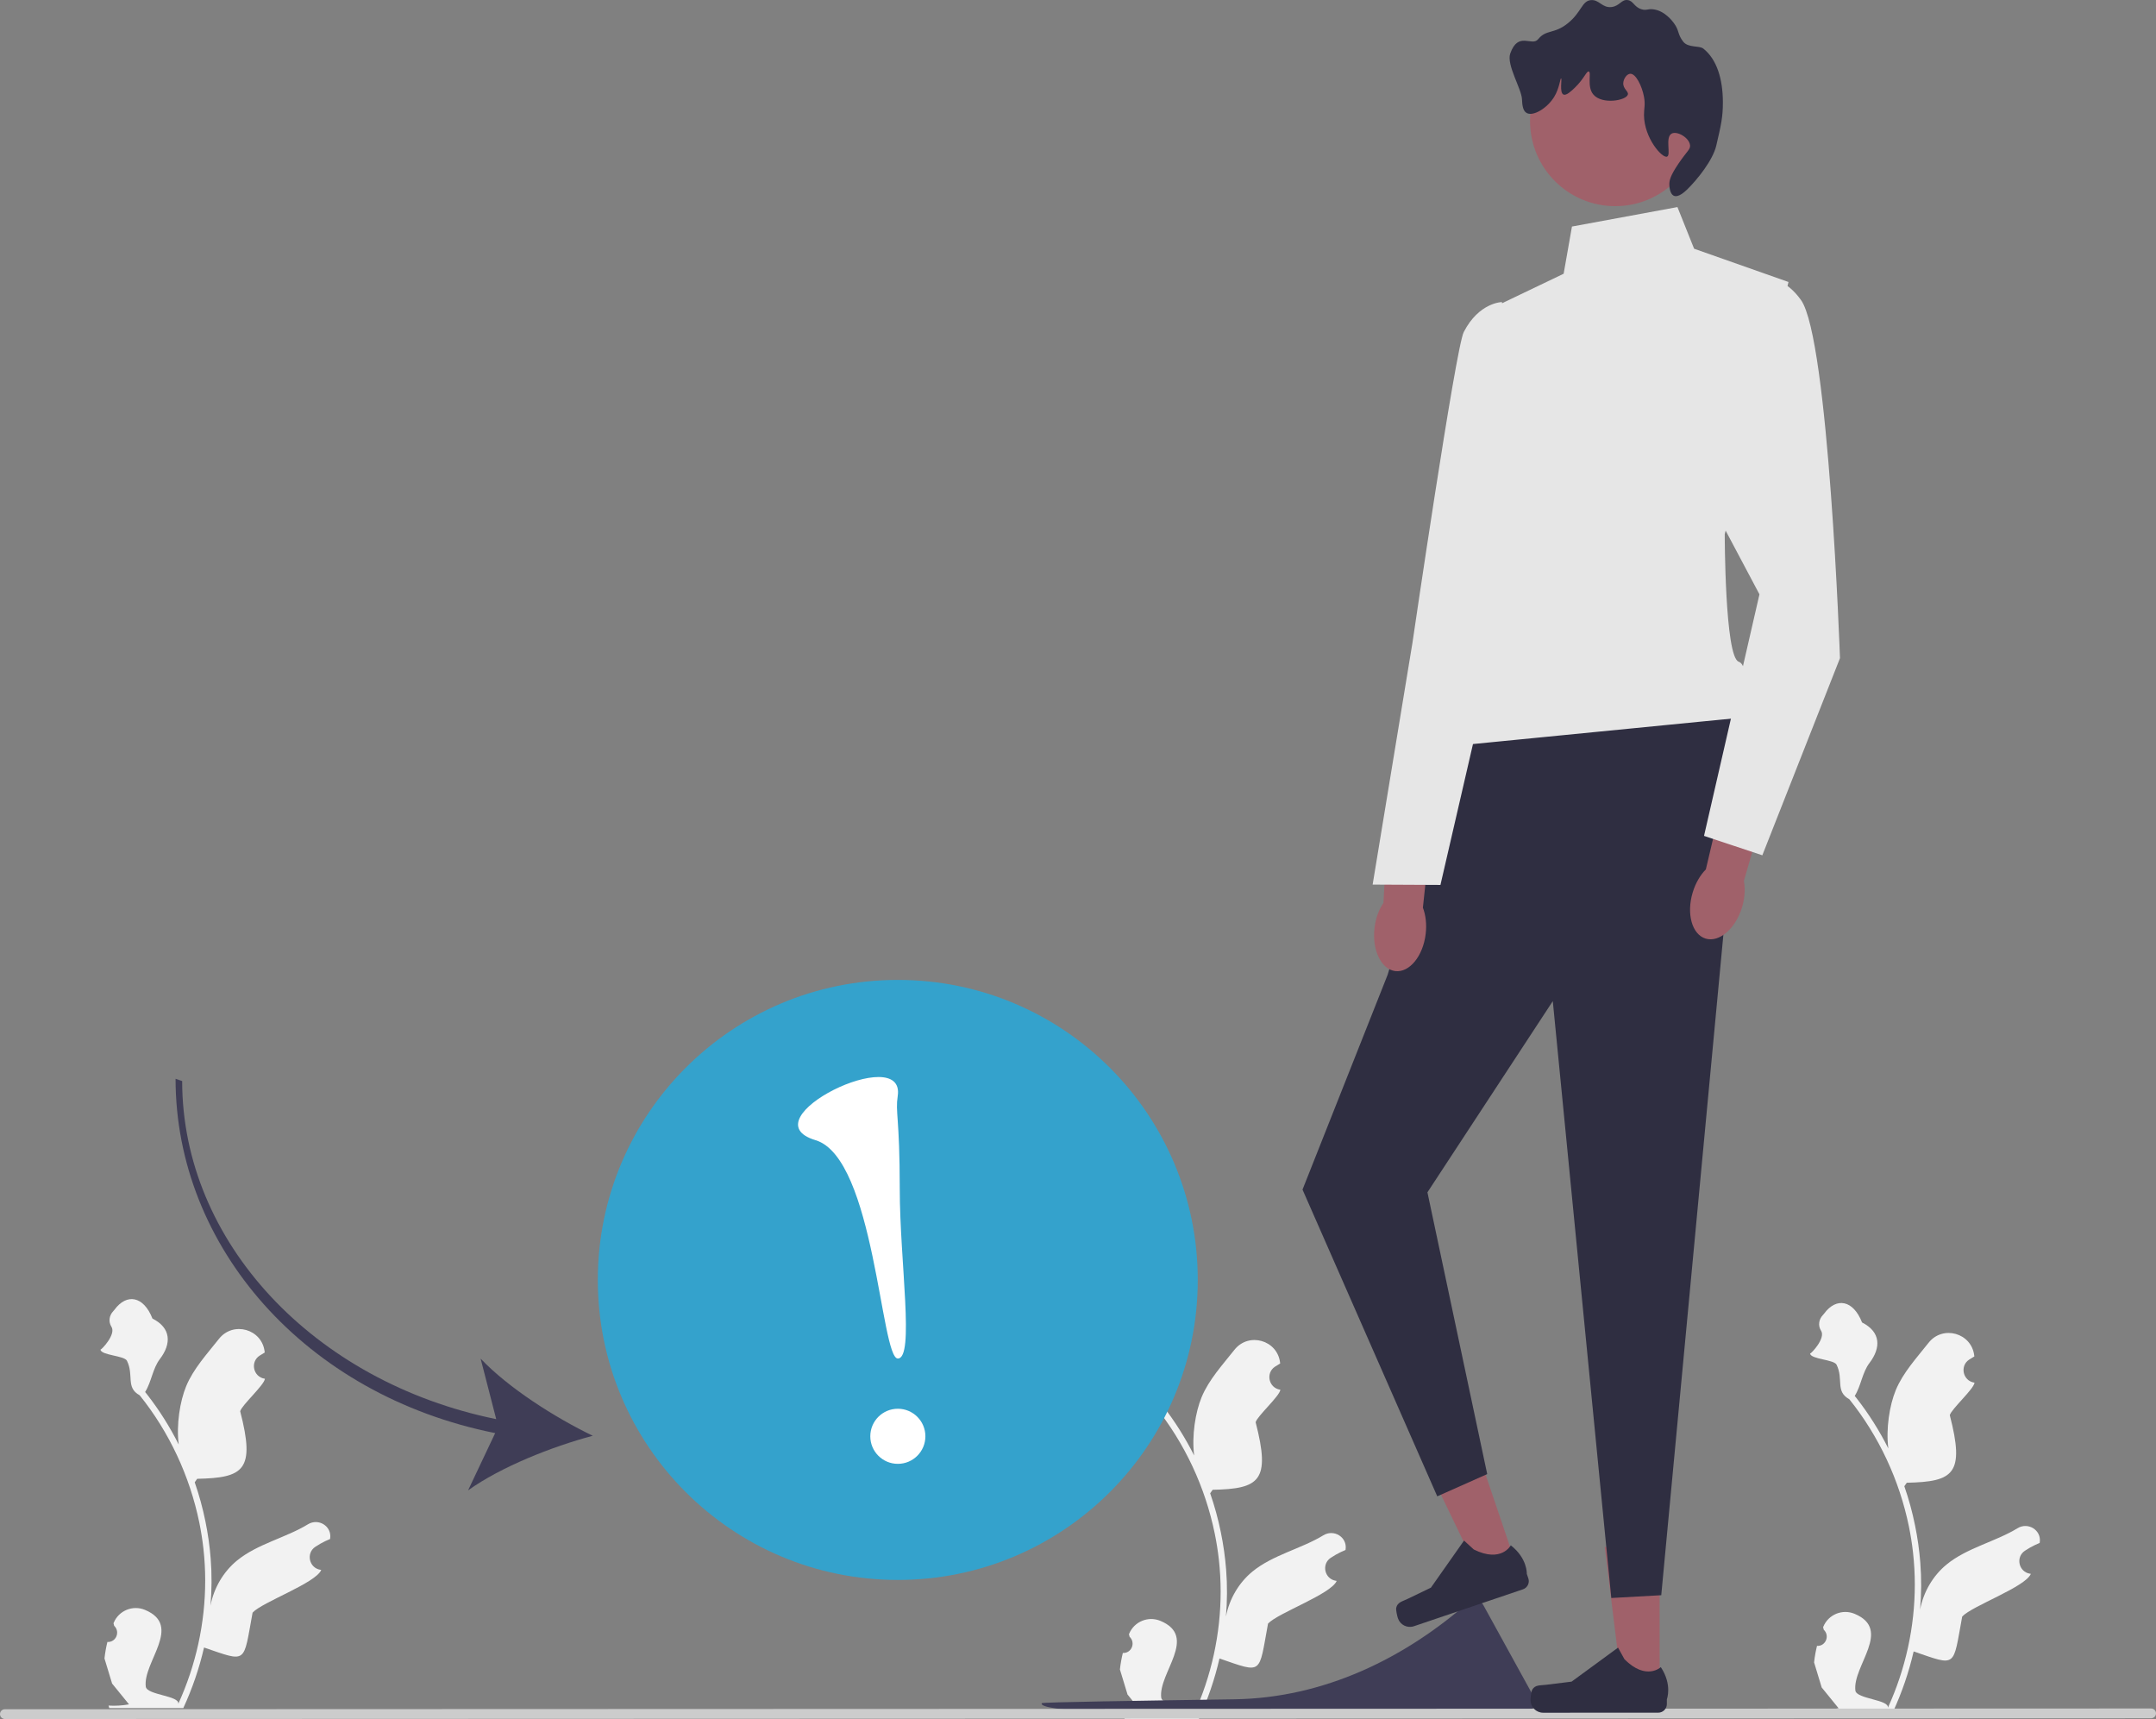 <?xml version="1.0" encoding="UTF-8" standalone="no"?>
<svg
   width="524.67"
   height="418.271"
   viewBox="0 0 524.67 418.271"
   version="1.1"
   id="svg1013"
   sodipodi:docname="undraw_warning_re_eoyh.svg"
   inkscape:version="1.1.1 (3bf5ae0d25, 2021-09-20)"
   xmlns:inkscape="http://www.inkscape.org/namespaces/inkscape"
   xmlns:sodipodi="http://sodipodi.sourceforge.net/DTD/sodipodi-0.dtd"
   xmlns="http://www.w3.org/2000/svg"
   xmlns:svg="http://www.w3.org/2000/svg">
  <rect x="0" y="0" width="524.67" height="418.271" fill="#808080" stroke="none"/>
  <defs
     id="defs1017" />
  <sodipodi:namedview
     id="namedview1015"
     pagecolor="#ffffff"
     bordercolor="#666666"
     borderopacity="1.0"
     inkscape:pageshadow="2"
     inkscape:pageopacity="0.0"
     inkscape:pagecheckerboard="0"
     showgrid="false"
     inkscape:zoom="1.8696013"
     inkscape:cx="262.08796"
     inkscape:cy="209.1355"
     inkscape:window-width="2880"
     inkscape:window-height="1526"
     inkscape:window-x="2869"
     inkscape:window-y="-11"
     inkscape:window-maximized="1"
     inkscape:current-layer="svg1013" />
  <path
     d="M442.174,400.477c2.066,.129,3.207-2.438,1.643-3.934l-.156-.618c.02-.049,.041-.099,.062-.148,1.232-2.94,4.625-4.332,7.571-3.114,9.314,3.851-.52,12.7,.22,18.688,.259,2.067,8.355,2.18,7.897,4.209,4.305-9.412,6.568-19.689,6.565-30.023-.001-2.597-.144-5.193-.435-7.783-.24-2.118-.57-4.224-.997-6.31-2.31-11.276-7.306-22.016-14.511-30.985-3.463-1.891-1.351-4.85-3.096-8.395-.627-1.279-6.218-1.307-6.451-2.709,.25,.033,3.864-3.721,2.671-5.577-.786-1.221-.541-2.776,.468-3.82,.099-.102,.192-.21,.278-.326,2.981-4.044,7.09-3.34,9.237,2.154,4.583,2.311,4.629,6.146,1.818,9.836-1.788,2.347-2.033,5.523-3.601,8.036,.162,.207,.33,.407,.491,.613,2.962,3.797,5.525,7.878,7.685,12.166-.612-4.766,.287-10.508,1.821-14.21,1.759-4.248,5.07-7.822,7.969-11.497,3.463-4.389,10.51-2.397,11.123,3.16,.006,.053,.012,.107,.017,.16-.429,.242-.849,.499-1.259,.771-2.339,1.548-1.528,5.174,1.244,5.601l.063,.01c-.154,1.544-5.633,6.407-6.02,7.912,3.705,14.308,.933,16.198-10.466,16.437l-.598,.852c1.08,3.106,1.95,6.286,2.602,9.507,.615,2.99,1.042,6.013,1.282,9.048,.298,3.83,.274,7.679-.048,11.503l.019-.136c.819-4.211,3.104-8.146,6.423-10.872,4.944-4.064,11.931-5.563,17.265-8.83,2.568-1.573,5.86,.457,5.412,3.435l-.022,.143c-.794,.323-1.569,.698-2.318,1.118-.429,.242-.85,.5-1.26,.772-2.339,1.548-1.528,5.175,1.245,5.6l.063,.01c.045,.006,.084,.013,.129,.019-1.362,3.236-14.336,7.801-16.711,10.392-2.31,12.498-1.175,12.126-11.811,8.49h-.006c-1.161,5.064-2.858,10.012-5.039,14.728l-18.02,.006c-.065-.2-.123-.407-.181-.607,1.666,.103,3.346,.005,4.986-.299-1.338-1.64-2.675-3.293-4.013-4.933-.032-.032-.058-.065-.084-.097l-.02-.025-1.855-6.107c.146-1.355,.385-2.698,.71-4.021l0-0v0Z"
     fill="#f2f2f2"
     id="path963" />
  <path
     d="m 26.137,399.522 c 2.066,0.129 3.207,-2.438 1.643,-3.934 l -0.156,-0.618 c 0.02,-0.049 0.041,-0.099 0.061,-0.148 1.232,-2.94 4.625,-4.332 7.571,-3.114 9.314,3.851 -0.52,12.7 0.22,18.688 0.259,2.067 8.355,2.18 7.897,4.209 4.305,-9.412 6.568,-19.689 6.565,-30.023 -9e-4,-2.597 -0.144,-5.193 -0.435,-7.783 -0.24,-2.118 -0.57,-4.224 -0.997,-6.31 -2.31,-11.276 -7.306,-22.016 -14.511,-30.985 -3.463,-1.891 -1.351,-4.85 -3.096,-8.395 -0.627,-1.279 -6.218,-1.307 -6.451,-2.709 0.25,0.033 3.864,-3.721 2.671,-5.577 -0.786,-1.221 -0.541,-2.776 0.468,-3.82 0.099,-0.102 0.192,-0.21 0.278,-0.326 2.981,-4.044 7.09,-3.34 9.237,2.154 4.583,2.311 4.629,6.146 1.818,9.836 -1.788,2.347 -2.033,5.523 -3.601,8.036 0.162,0.207 0.33,0.407 0.491,0.613 2.962,3.797 5.525,7.878 7.685,12.166 -0.612,-4.766 0.287,-10.508 1.821,-14.21 1.759,-4.248 5.07,-7.822 7.969,-11.497 3.463,-4.389 10.51,-2.397 11.123,3.16 0.006,0.053 0.012,0.107 0.017,0.16 -0.429,0.242 -0.849,0.499 -1.259,0.771 -2.339,1.548 -1.528,5.174 1.244,5.601 l 0.063,0.01 c -0.154,1.544 -5.633,6.407 -6.02,7.912 3.705,14.308 0.933,16.198 -10.466,16.437 l -0.598,0.852 c 1.08,3.106 1.95,6.286 2.602,9.507 0.615,2.99 1.042,6.013 1.282,9.048 0.298,3.83 0.274,7.679 -0.048,11.503 l 0.019,-0.136 c 0.819,-4.211 3.104,-8.146 6.423,-10.872 4.944,-4.064 11.931,-5.563 17.265,-8.83 2.568,-1.573 5.86,0.457 5.412,3.435 l -0.022,0.143 c -0.794,0.323 -1.569,0.698 -2.318,1.118 -0.429,0.242 -0.85,0.5 -1.26,0.772 -2.339,1.548 -1.528,5.175 1.245,5.6 l 0.063,0.01 c 0.045,0.006 0.084,0.013 0.129,0.019 -1.362,3.236 -14.336,7.801 -16.711,10.392 -2.31,12.498 -1.175,12.126 -11.811,8.49 h -0.006 c -1.161,5.064 -2.858,10.012 -5.039,14.728 l -18.02,0.006 c -0.065,-0.2 -0.123,-0.407 -0.181,-0.607 1.666,0.103 3.346,0.005 4.986,-0.299 -1.338,-1.64 -2.675,-3.293 -4.013,-4.933 -0.032,-0.032 -0.058,-0.065 -0.084,-0.097 l -0.02,-0.025 -1.855,-6.107 c 0.146,-1.355 0.385,-2.698 0.71,-4.021 l 4.9e-4,-3.7e-4 v 6e-5 z"
     fill="#f2f2f2"
     id="path963-2" />
  <path
     d="m 273.248,402.196 c 2.066,0.129 3.207,-2.438 1.643,-3.934 l -0.156,-0.618 c 0.02,-0.049 0.041,-0.099 0.061,-0.148 1.232,-2.94 4.625,-4.332 7.571,-3.114 9.314,3.851 -0.52,12.7 0.22,18.688 0.259,2.067 8.355,2.18 7.897,4.209 4.305,-9.412 6.568,-19.689 6.565,-30.023 -9e-4,-2.597 -0.144,-5.193 -0.435,-7.783 -0.24,-2.118 -0.57,-4.224 -0.997,-6.31 -2.31,-11.276 -7.306,-22.016 -14.511,-30.985 -3.463,-1.891 -1.351,-4.85 -3.096,-8.395 -0.627,-1.279 -6.218,-1.307 -6.451,-2.709 0.25,0.033 3.864,-3.721 2.671,-5.577 -0.786,-1.221 -0.541,-2.776 0.468,-3.82 0.099,-0.102 0.192,-0.21 0.278,-0.326 2.981,-4.044 7.09,-3.34 9.237,2.154 4.583,2.311 4.629,6.146 1.818,9.836 -1.788,2.347 -2.033,5.523 -3.601,8.036 0.162,0.207 0.33,0.407 0.491,0.613 2.962,3.797 5.525,7.878 7.685,12.166 -0.612,-4.766 0.287,-10.508 1.821,-14.21 1.759,-4.248 5.07,-7.822 7.969,-11.497 3.463,-4.389 10.51,-2.397 11.123,3.16 0.006,0.053 0.012,0.107 0.017,0.16 -0.429,0.242 -0.849,0.499 -1.259,0.771 -2.339,1.548 -1.528,5.174 1.244,5.601 l 0.063,0.01 c -0.154,1.544 -5.633,6.407 -6.02,7.912 3.705,14.308 0.933,16.198 -10.466,16.437 l -0.598,0.852 c 1.08,3.106 1.95,6.286 2.602,9.507 0.615,2.99 1.042,6.013 1.282,9.048 0.298,3.83 0.274,7.679 -0.048,11.503 l 0.019,-0.136 c 0.819,-4.211 3.104,-8.146 6.423,-10.872 4.944,-4.064 11.931,-5.563 17.265,-8.83 2.568,-1.573 5.86,0.457 5.412,3.435 l -0.022,0.143 c -0.794,0.323 -1.569,0.698 -2.318,1.118 -0.429,0.242 -0.85,0.5 -1.26,0.772 -2.339,1.548 -1.528,5.175 1.245,5.6 l 0.063,0.01 c 0.045,0.006 0.084,0.013 0.129,0.019 -1.362,3.236 -14.336,7.801 -16.711,10.392 -2.31,12.498 -1.175,12.126 -11.811,8.49 h -0.006 c -1.161,5.064 -2.858,10.012 -5.039,14.728 l -18.02,0.006 c -0.065,-0.2 -0.123,-0.407 -0.181,-0.607 1.666,0.103 3.346,0.005 4.986,-0.299 -1.338,-1.64 -2.675,-3.293 -4.013,-4.933 -0.032,-0.032 -0.058,-0.065 -0.084,-0.097 l -0.02,-0.025 -1.855,-6.107 c 0.146,-1.355 0.385,-2.698 0.71,-4.021 l 4.9e-4,-3.7e-4 v 6e-5 z"
     fill="#f2f2f2"
     id="path963-6" />
  <path
     d="M253.515,414.419c-1.999,4.001,91.614,2.771,92.721,2.771,0,0,26.312-.581,26.865-1.54,.276-.479,.415-1.005,.414-1.531s-.139-1.051-.416-1.53l-12.116-22.021c-.552-.956-1.543-1.527-2.65-1.527-.046,0-.114,.041-.202,.119-16.163,14.444-36.083,23.992-57.757,24.315-23.047,.343-46.732,.69-46.859,.944h0Z"
     fill="#3f3d56"
     id="path967" />
  <path
     d="M0,417.081c0,.66,.53,1.19,1.19,1.19l522.29-.181c.66-0,1.19-.53,1.19-1.19-0-.66-.53-1.19-1.19-1.19l-522.29,.181c-.66,0-1.19,.53-1.19,1.19Z"
     fill="#ccc"
     id="path969" />
  <g
     id="g975">
    <polygon
       points="403.878 411.305 394.833 411.308 390.518 376.422 403.867 376.418 403.878 411.305"
       fill="#a0616a"
       id="polygon971" />
    <path
       d="M372.889,411.111h0c-.281,.474-.43,2.005-.429,2.557h0c.001,1.695,1.375,3.069,3.071,3.069l28.01-.01c1.157-0,2.094-.938,2.094-2.095l-0-1.166s1.384-3.505-1.47-7.824c0,0-3.544,3.384-8.844-1.912l-1.563-2.83-11.307,8.275-6.268,.774c-1.371,.169-2.587-.025-3.292,1.163h-0Z"
       fill="#2f2e41"
       id="path973" />
  </g>
  <g
     id="g981">
    <polygon
       points="369.197 381.468 360.63 384.366 345.369 352.7 358.014 348.421 369.197 381.468"
       fill="#a0616a"
       id="polygon977" />
    <path
       d="M339.779,391.208h0c-.115,.54,.235,2.037,.412,2.56h0c.544,1.606,2.286,2.467,3.892,1.924l26.532-8.98c1.096-.371,1.683-1.56,1.312-2.655l-.374-1.105s.189-3.764-3.898-6.942c0,0-2.274,4.341-8.991,1.021l-2.387-2.18-8.061,11.46-5.69,2.741c-1.245,.6-2.459,.805-2.747,2.156l-0,0Z"
       fill="#2f2e41"
       id="path979" />
  </g>
  <polygon
     points="355.226 179.09 337.683 237.191 316.972 289.452 349.761 364.086 361.918 358.677 347.371 290.117 377.878 243.594 392.114 388.826 404.273 388.147 420.763 212.843 423.114 174.676 355.226 179.09"
     fill="#2f2e41"
     id="polygon983" />
  <path
     d="M408.21,50.385l-25.668,4.738-2.023,11.485-15.534,7.436-8.077,84.443s-13.504,17.568-2.694,22.969l68.901-6.779s3.373-12.49-.005-13.675-3.388-31.02-3.388-31.02l15.516-61.366-22.97-8.098-4.057-10.131Z"
     fill="#e6e6e6"
     id="path985" />
  <circle
     cx="393.07"
     cy="29.436"
     r="20.728"
     fill="#a0616a"
     id="circle987" />
  <path
     d="M406.796,32.512c-1.654,.905-.085,5.229-1.118,5.602-1.195,.432-5.552-4.527-5.606-10.082-.016-1.681,.371-2.488-.002-4.482-.487-2.607-1.98-5.683-3.363-5.601-.82,.048-1.62,1.207-1.68,2.241-.084,1.449,1.324,2.02,1.121,2.801-.386,1.487-6.298,2.514-8.403,.003-1.65-1.968-.385-5.425-1.122-5.602-.544-.13-1.128,1.772-3.36,3.923-.841,.81-2.092,2.015-2.8,1.682-1.024-.482-.28-3.876-.562-3.921-.233-.037-.379,2.349-1.679,4.482-1.67,2.741-5.114,4.854-6.721,3.924-.985-.57-1.062-2.156-1.122-3.361-.124-2.538-3.813-8.376-2.859-11.092,1.942-5.526,5.27-1.631,6.775-3.475,2.038-2.497,3.866-1.154,7.281-3.924,3.337-2.706,3.366-5.425,5.6-5.604,2.012-.161,2.728,1.985,5.042,1.679,1.961-.26,2.387-1.924,3.921-1.682,1.404,.222,1.496,1.688,3.362,2.24,1.191,.352,1.453-.157,2.801-.001,2.806,.326,4.69,2.881,5.043,3.359,1.361,1.845,.833,2.623,2.242,4.481,1.216,1.602,3.909,.922,4.922,1.722,3.309,2.614,4.731,7.435,4.76,12.93,.02,3.843-.481,5.785-1.599,10.636-.849,3.683-4.782,8.443-6.95,10.566-.582,.57-2.214,2.167-3.361,1.682-1.087-.46-1.12-2.528-1.121-2.801-.005-.939,.245-2.101,2.239-5.043,2.094-3.09,2.926-3.443,2.799-4.483-.224-1.838-3.164-3.521-4.483-2.799h0Z"
     fill="#2f2e41"
     id="path989" />
  <g
     id="g995">
    <path
       d="M334.495,225.76c-.645,5.403,1.619,10.115,5.057,10.526s6.748-3.636,7.393-9.039c.282-2.365,.007-4.598-.68-6.395l2.446-22.927-10.783-.919-1.267,22.699c-1.091,1.585-1.884,3.69-2.166,6.055h0Z"
       fill="#a0616a"
       id="path991" />
    <path
       d="M365.491,73.498s-5.587,.079-9.286,7.304c-1.966,3.839-12.482,75.628-12.482,75.628l-9.687,58.808,16.502,.083,12.859-55.693,10.817-32.301-8.723-53.829Z"
       fill="#e6e6e6"
       id="path993" />
  </g>
  <path
     d="M411.93,217.13c-1.58,5.207-.175,10.242,3.138,11.248s7.28-2.4,8.86-7.606c.692-2.279,.811-4.525,.449-6.415l6.419-22.145-10.456-2.791-5.218,22.127c-1.351,1.37-2.5,3.304-3.192,5.583v-0Z"
     fill="#a0616a"
     id="path997" />
  <path
     d="M423.416,69.632s8.104-6.082,14.863,3.372c6.758,9.455,9.487,87.139,9.487,87.139l-18.898,47.968-14.188-4.724,13.49-58.775-23.659-44.576,18.904-30.405h-0Z"
     fill="#e6e6e6"
     id="path999" />
  <g
     id="g1009">
    <circle
       cx="218.48"
       cy="311.431"
       r="73"
       fill="#34a2cc"
       id="circle1001" />
    <g
       id="g1007">
      <circle
         cx="218.493"
         cy="349.479"
         r="6.703"
         fill="#fff"
         id="circle1003" />
      <path
         d="M218.464,266.681c-.616,4.091,.487,4.947,.494,22.585,.006,17.638,3.666,41.286-.471,41.287s-5.65-48.803-20.017-53.122c-16.891-5.078,21.988-23.994,19.995-10.75Z"
         fill="#fff"
         id="path1005" />
    </g>
  </g>
  <path
     d="M120.503,348.702l-6.595,13.935c7.973-5.717,20.427-10.646,30.338-13.286-9.234-4.46-20.533-11.652-27.284-18.772l3.793,14.724c-44.474-9.059-76.411-43.177-76.425-82.259l-1.606-.553c.014,40.823,31.51,76.961,77.779,86.21Z"
     fill="#3f3d56"
     id="path1011" />
</svg>
